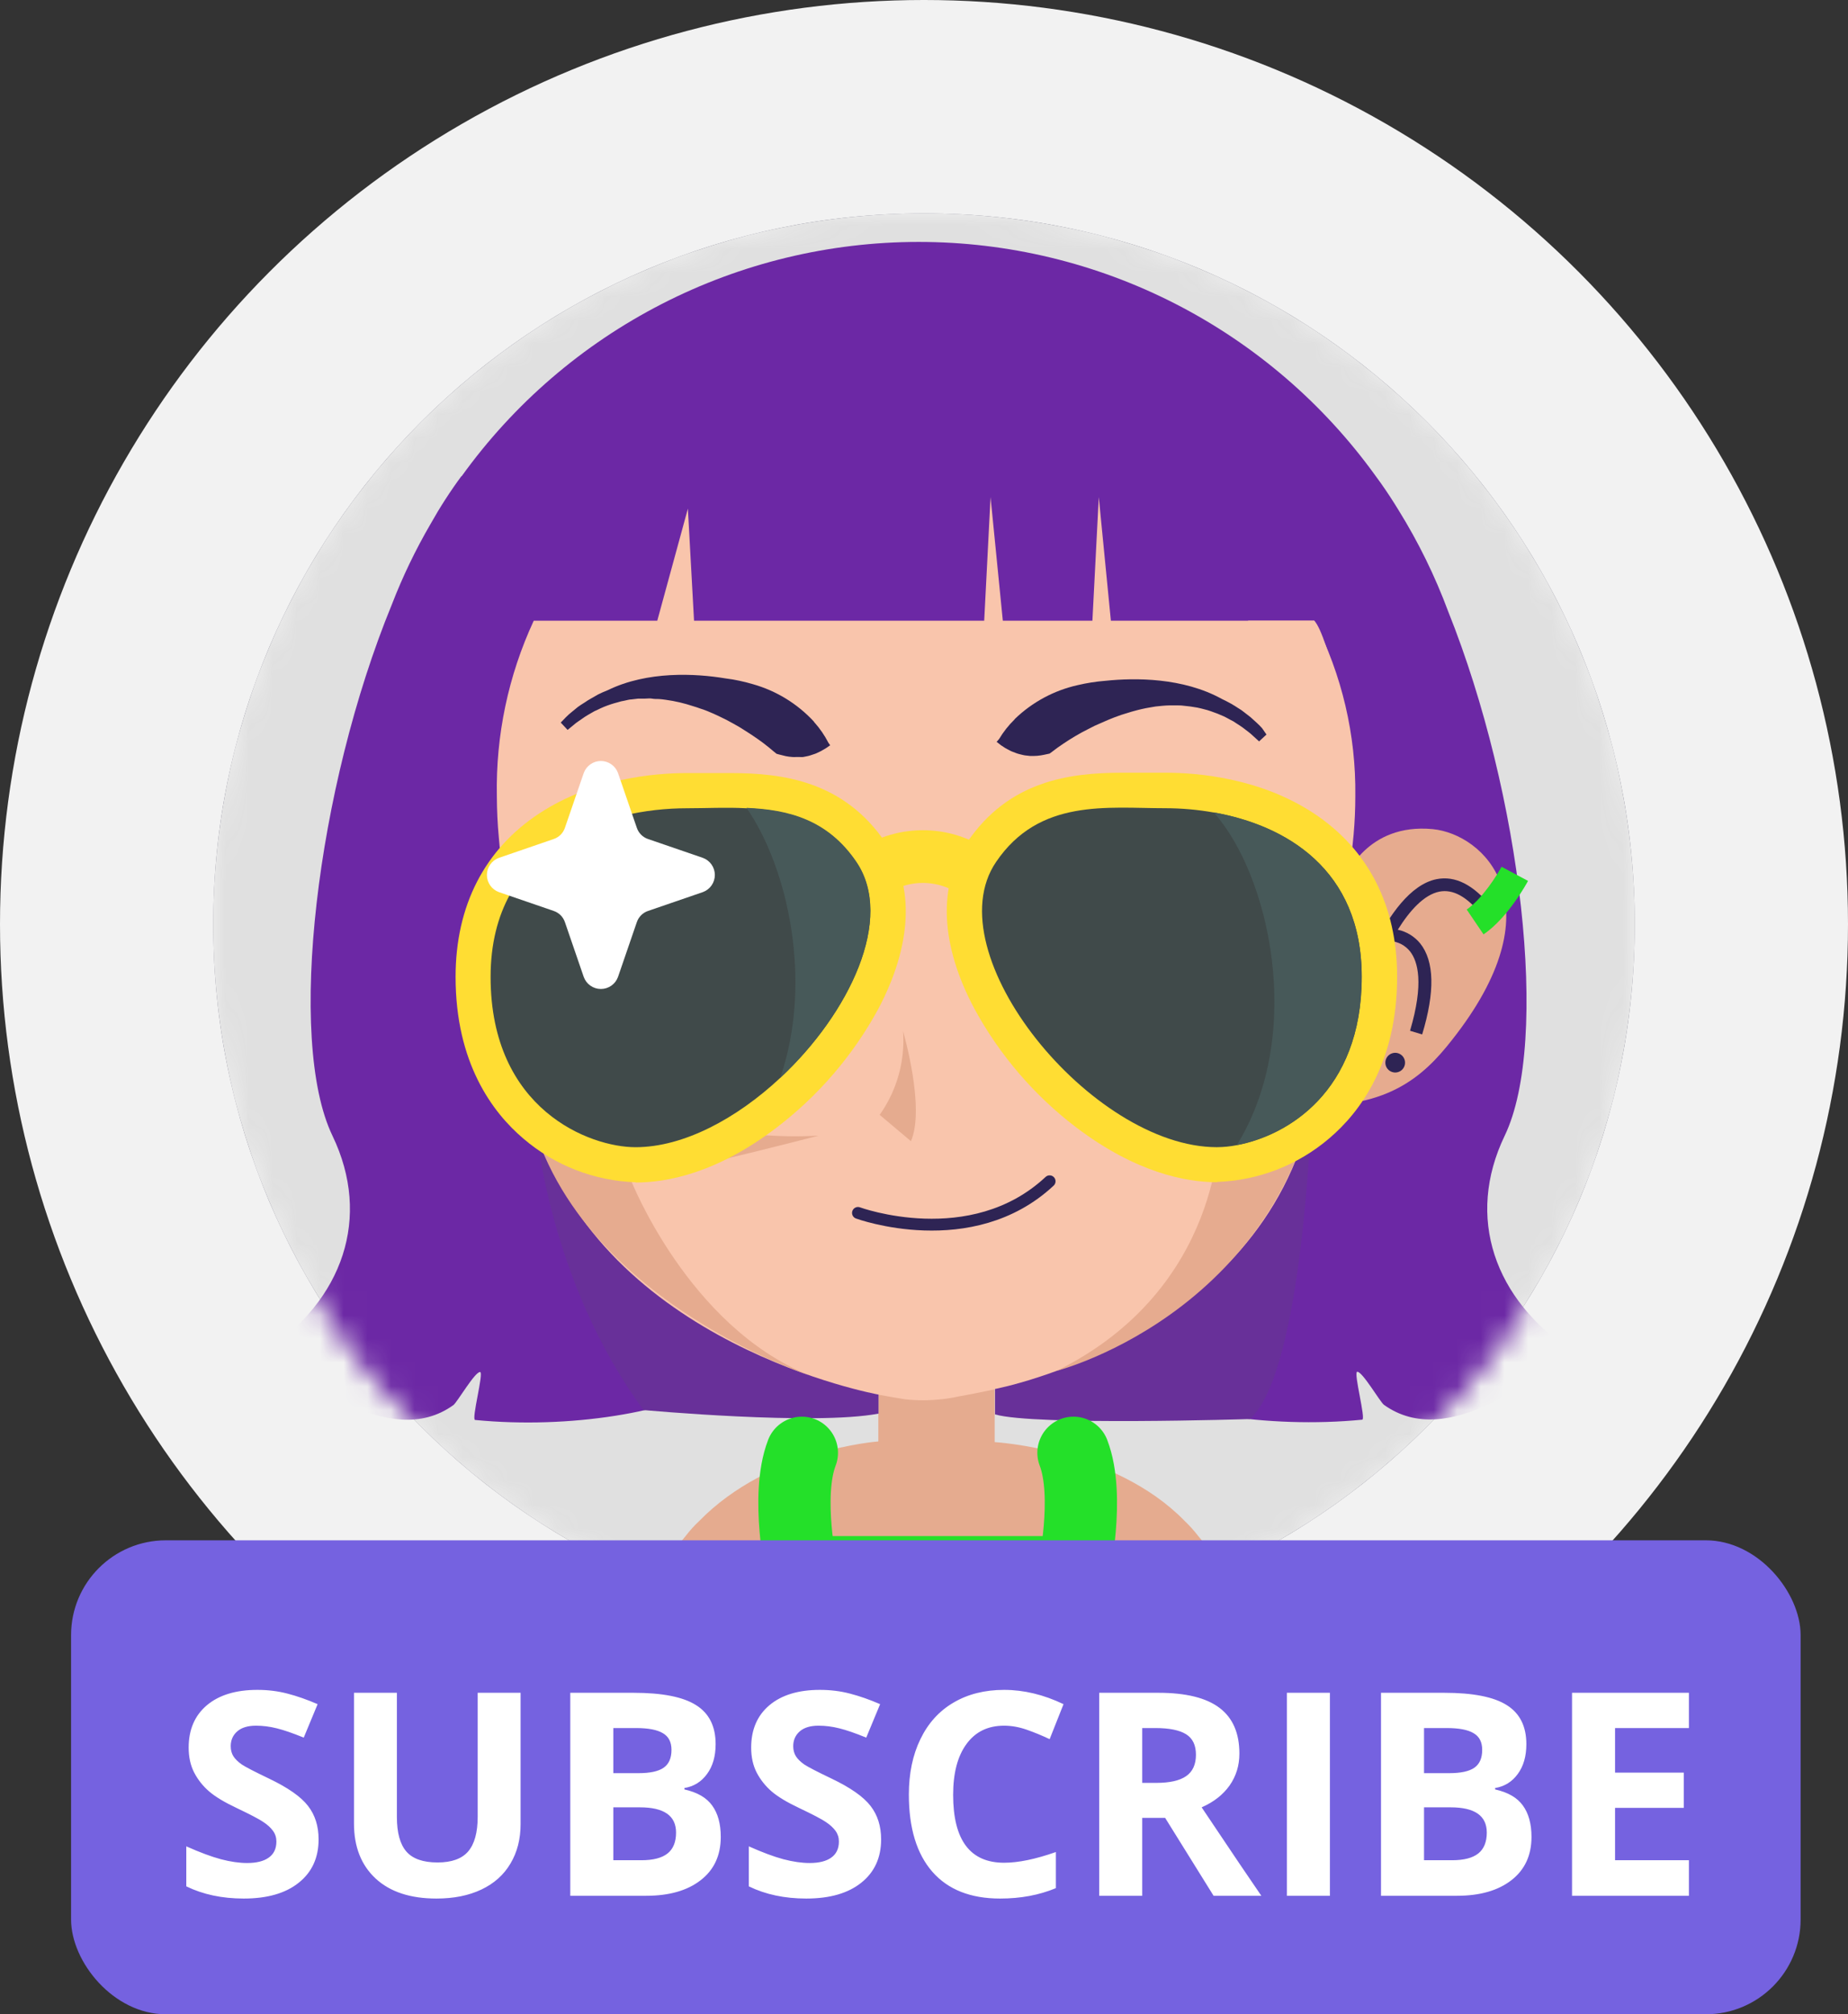 <svg width="78" height="85" viewBox="0 0 78 85" fill="none" xmlns="http://www.w3.org/2000/svg">
<rect x="0" y="0" width="78" height="85" fill="#333333" stroke="none"/>
<circle cx="39" cy="39" r="39" fill="#F2F2F2"/>
<mask id="mask0_524:9583" style="mask-type:alpha" maskUnits="userSpaceOnUse" x="9" y="9" width="60" height="60">
<path d="M39 69C55.569 69 69 55.569 69 39C69 22.431 55.569 9 39 9C22.431 9 9 22.431 9 39C9 55.569 22.431 69 39 69Z" fill="#221F3E"/>
<path d="M39 69C55.569 69 69 55.569 69 39C69 22.431 55.569 9 39 9C22.431 9 9 22.431 9 39C9 55.569 22.431 69 39 69Z" fill="white"/>
</mask>
<g mask="url(#mask0_524:9583)">
<path d="M39 69.004C55.569 69.004 69 55.573 69 39.004C69 22.436 55.569 9.004 39 9.004C22.431 9.004 9 22.436 9 39.004C9 55.573 22.431 69.004 39 69.004Z" fill="#221F3E"/>
<path d="M39 69.004C55.569 69.004 69 55.573 69 39.004C69 22.436 55.569 9.004 39 9.004C22.431 9.004 9 22.436 9 39.004C9 55.573 22.431 69.004 39 69.004Z" fill="#E0E0E0"/>
<path d="M68.779 84.888C68.02 83.024 63.885 82.914 62.291 81.84C61.132 77.471 50.573 64.817 50.573 64.817C50.397 64.589 50.204 64.374 49.995 64.176C47.031 61.139 41.983 60.856 41.983 60.856V56.93H37.072V60.828C37.072 60.828 32.47 61.151 29.509 64.188C29.299 64.385 29.106 64.6 28.931 64.829C28.931 64.829 18.374 77.471 17.218 81.84C15.624 82.914 11.489 83.024 10.73 84.888C9.38 88.201 13.154 88.282 15.306 87.846C15.055 87.961 14.852 88.162 14.734 88.411C14.615 88.661 14.589 88.945 14.659 89.213C16.349 90.279 18.472 88.172 19.302 86.887C19.943 85.896 20.05 84.937 20.018 83.882C23.912 81.545 33.308 68.128 33.308 68.128L33.328 68.096L34.128 68.694L35.74 66.224V67.053H43.633L43.382 65.649L45.37 68.694L46.17 68.096L46.19 68.128C46.19 68.128 55.585 81.545 59.48 83.882C59.448 84.937 59.555 85.904 60.196 86.887C61.025 88.172 63.149 90.279 64.839 89.213C64.909 88.945 64.882 88.661 64.764 88.411C64.646 88.162 64.443 87.961 64.192 87.846C66.356 88.282 70.129 88.201 68.779 84.888Z" fill="#E5AB8F"/>
<path d="M38.997 17.596C28.917 17.596 20.744 23.564 20.744 33.644C20.744 34.234 20.772 34.812 20.828 35.378H20.744C20.744 35.378 21.799 43.346 22.515 46.775C23.451 51.259 25.653 57.037 38.177 59.045C38.695 59.106 39.219 59.106 39.737 59.045H39.76C40.005 59.018 40.248 58.978 40.488 58.924C52.333 56.809 54.477 51.172 55.395 46.79C55.918 44.291 56.618 39.388 56.961 36.906C57.153 35.835 57.25 34.75 57.25 33.662C57.247 23.564 49.077 17.596 38.997 17.596Z" fill="#F9C5AC"/>
<path d="M53.315 40.48C53.315 43.133 50.981 45.285 48.101 45.285C45.22 45.285 42.9 43.133 42.9 40.48C42.9 37.828 45.238 35.679 48.101 35.679C50.964 35.679 53.315 37.828 53.315 40.48Z" fill="white"/>
<path d="M52.174 40.36C52.174 43.082 50.307 45.272 48.002 45.272C45.696 45.272 43.83 43.067 43.83 40.36C43.83 37.653 45.699 35.449 48.002 35.449C50.304 35.449 52.174 37.642 52.174 40.36Z" fill="#2E2454"/>
<path d="M48.099 34.236C45.21 34.236 42.633 36.649 41.842 39.437L42.925 39.746C43.232 38.673 43.864 37.722 44.733 37.024C45.603 36.325 46.668 35.914 47.782 35.846C48.895 35.777 50.002 36.056 50.951 36.643C51.899 37.231 52.642 38.097 53.077 39.125L55.002 37.634C53.979 35.213 50.731 34.236 48.099 34.236Z" fill="#2E2454"/>
<path d="M53.27 30.729C53.197 30.646 53.118 30.568 53.036 30.494L52.791 30.272C52.704 30.2 52.614 30.136 52.528 30.067L52.395 29.966L52.253 29.876C52.158 29.816 52.065 29.752 51.964 29.697C51.863 29.642 51.704 29.556 51.571 29.495C49.928 28.588 47.905 28.599 46.66 28.729C46.262 28.76 45.867 28.822 45.478 28.914C44.486 29.137 43.574 29.628 42.841 30.333L42.815 30.367C42.566 30.611 42.349 30.886 42.17 31.185L42.066 31.306L42.153 31.373C42.183 31.4 42.215 31.425 42.248 31.448L42.376 31.532C42.416 31.56 42.458 31.585 42.503 31.607L42.627 31.673C42.67 31.696 42.714 31.715 42.76 31.731L42.896 31.783C42.942 31.8 42.989 31.815 43.037 31.826L43.182 31.861C43.23 31.873 43.279 31.881 43.329 31.884L43.479 31.901C43.529 31.904 43.579 31.904 43.629 31.901C43.726 31.901 43.823 31.893 43.918 31.878C44.017 31.861 44.112 31.844 44.207 31.821L44.303 31.8L44.409 31.722C44.47 31.673 44.56 31.61 44.635 31.552L44.883 31.381C45.051 31.269 45.221 31.159 45.395 31.058C45.568 30.957 45.747 30.856 45.926 30.769L46.198 30.63L46.487 30.503C46.672 30.419 46.856 30.341 47.044 30.269C47.232 30.197 47.426 30.131 47.622 30.076C47.717 30.044 47.813 30.018 47.911 29.992C48.009 29.966 48.105 29.94 48.2 29.92C48.295 29.899 48.396 29.876 48.489 29.862L48.778 29.813C48.974 29.793 49.173 29.769 49.373 29.767C49.474 29.767 49.572 29.767 49.662 29.767C49.751 29.767 49.858 29.767 49.951 29.781C50.043 29.795 50.147 29.798 50.239 29.813L50.529 29.859C50.627 29.876 50.722 29.905 50.817 29.928L50.962 29.966L51.103 30.012C51.293 30.076 51.479 30.149 51.661 30.232C51.751 30.275 51.837 30.324 51.927 30.373L52.06 30.442L52.187 30.526C52.273 30.581 52.357 30.633 52.441 30.694L52.684 30.879C52.765 30.941 52.842 31.007 52.915 31.078L53.143 31.286L53.455 30.997L53.27 30.729Z" fill="#2E2454"/>
<path d="M23.885 30.267C23.962 30.188 24.044 30.115 24.13 30.047L24.387 29.836C24.477 29.77 24.572 29.709 24.676 29.645L24.815 29.553L24.959 29.469C25.058 29.414 25.153 29.356 25.248 29.304C25.344 29.252 25.517 29.18 25.653 29.125C27.328 28.308 29.351 28.418 30.602 28.625C30.999 28.675 31.391 28.757 31.775 28.871C32.759 29.148 33.647 29.691 34.343 30.44L34.366 30.474C34.602 30.736 34.803 31.028 34.964 31.341L35.039 31.451L34.95 31.512C34.917 31.537 34.884 31.56 34.849 31.581L34.719 31.656C34.677 31.683 34.634 31.706 34.589 31.725L34.462 31.786C34.417 31.805 34.372 31.822 34.326 31.835L34.187 31.881C34.14 31.896 34.091 31.908 34.043 31.916L33.898 31.945C33.848 31.949 33.798 31.949 33.748 31.945H33.598C33.548 31.949 33.497 31.949 33.447 31.945C33.35 31.939 33.254 31.927 33.158 31.907L32.87 31.835L32.777 31.809L32.673 31.725C32.615 31.673 32.529 31.604 32.454 31.543C32.379 31.483 32.298 31.419 32.22 31.358C32.058 31.24 31.893 31.119 31.723 31.009C31.552 30.899 31.385 30.789 31.211 30.683L30.945 30.532L30.68 30.388C30.498 30.295 30.316 30.209 30.134 30.125C29.952 30.041 29.761 29.966 29.556 29.9C29.463 29.865 29.368 29.833 29.267 29.804C29.166 29.775 29.073 29.741 28.978 29.715L28.689 29.64L28.4 29.579C28.204 29.547 28.007 29.512 27.808 29.498C27.71 29.498 27.609 29.498 27.519 29.481C27.43 29.463 27.32 29.481 27.23 29.481C27.141 29.481 27.031 29.481 26.941 29.481L26.652 29.515C26.554 29.515 26.459 29.55 26.363 29.567L26.216 29.596L26.072 29.637C25.875 29.687 25.682 29.751 25.494 29.827C25.401 29.865 25.312 29.908 25.219 29.952L25.084 30.015L24.954 30.09C24.864 30.142 24.774 30.191 24.691 30.246L24.439 30.42C24.354 30.475 24.273 30.537 24.197 30.605L23.957 30.801L23.668 30.492L23.885 30.267Z" fill="#2E2454"/>
<path d="M23.717 40.48C23.717 43.133 26.051 45.285 28.917 45.285C31.783 45.285 34.117 43.133 34.117 40.48C34.117 37.828 31.783 35.679 28.917 35.679C26.051 35.679 23.717 37.828 23.717 40.48Z" fill="white"/>
<path d="M24.863 40.36C24.863 43.082 26.73 45.272 29.032 45.272C31.335 45.272 33.204 43.067 33.204 40.36C33.204 37.653 31.338 35.449 29.032 35.449C26.727 35.449 24.863 37.642 24.863 40.36Z" fill="#2E2454"/>
<path d="M28.928 34.236C31.817 34.236 34.394 36.649 35.186 39.437L34.1 39.746C33.794 38.673 33.162 37.722 32.293 37.023C31.423 36.324 30.358 35.912 29.245 35.844C28.131 35.776 27.024 36.055 26.076 36.642C25.128 37.23 24.385 38.097 23.95 39.125L22.023 37.634C23.046 35.213 26.302 34.236 28.928 34.236Z" fill="#2E2454"/>
<path d="M36.213 51.184C36.213 51.184 40.994 52.938 44.302 49.849" stroke="#2E2454" stroke-width="0.5" stroke-miterlimit="10" stroke-linecap="round"/>
<path d="M38.449 48.158L37.129 47.046C37.856 46.02 38.205 44.775 38.117 43.521C38.117 43.521 39.062 46.739 38.449 48.158Z" fill="#E5AB8F"/>
<path d="M63.509 47.928C65.43 43.933 64.214 33.512 61.123 25.798C60.57 24.311 59.87 22.882 59.034 21.534C58.988 21.456 58.938 21.378 58.889 21.3C58.884 21.292 58.879 21.285 58.875 21.277C58.612 20.858 58.34 20.459 58.063 20.086C55.861 17.028 52.962 14.537 49.607 12.819C46.252 11.102 42.536 10.207 38.767 10.209C34.998 10.21 31.283 11.108 27.93 12.829C24.576 14.549 21.68 17.043 19.48 20.104V20.086C19.003 20.733 18.567 21.408 18.174 22.109C17.54 23.197 16.993 24.334 16.539 25.509C13.361 33.249 12.087 43.886 14.034 47.931C15.689 51.375 14.476 54.865 11.168 57.046C12.737 58.034 16.415 61.247 19.136 59.294C19.298 59.175 20.049 57.875 20.266 57.898C20.427 57.919 19.89 59.895 20.052 59.921C24.036 60.311 28.361 59.597 30.415 58.323C29.704 57.456 28.97 56.624 28.228 55.783L28.3 55.815C24.198 53.186 23.065 49.728 22.458 46.813C21.742 43.361 21.054 35.34 21.054 35.34C21 34.763 20.973 34.178 20.971 33.587C20.922 31.036 21.454 28.508 22.528 26.194H27.742L29.034 21.464L29.294 26.194H41.541L41.809 20.976L42.327 26.194H46.108L46.377 20.976L46.888 26.194H55.472C56.641 28.481 57.236 31.018 57.205 33.587C57.205 34.682 57.108 35.776 56.916 36.854C56.572 39.35 55.873 44.288 55.35 46.801C54.723 49.826 53.524 53.446 49.035 56.096C48.394 56.829 47.752 57.566 47.134 58.311C49.188 59.586 53.513 60.299 57.497 59.909C57.659 59.892 57.121 57.916 57.283 57.887C57.5 57.864 58.251 59.164 58.413 59.282C61.134 61.235 64.812 58.023 66.381 57.034C63.067 54.85 61.854 51.372 63.509 47.928Z" fill="url(#paint0_linear_524:9583)"/>
<path d="M22.623 47.51C22.623 47.51 23.129 54.022 27.162 59.503C27.162 59.503 34.384 60.167 37.08 59.653V58.85C37.08 58.85 25.428 56.755 22.623 47.51Z" fill="#683099"/>
<path d="M55.354 46.798C55.354 46.798 55.016 57.886 52.754 59.882C52.754 59.882 43.639 60.171 41.998 59.686V58.614C41.998 58.614 53.245 56.479 55.354 46.798Z" fill="#683099"/>
<path d="M56.797 37.01C56.797 37.01 57.684 34.722 60.472 34.988C62.636 35.202 65.672 38.122 61.486 43.626C60.359 45.102 58.929 46.752 55.332 46.642L56.141 41.549L56.797 37.01Z" fill="#E6AB8F"/>
<path d="M60.633 37.1C58.411 37.548 57.013 42.393 56.955 42.59L57.469 42.737C57.775 41.689 58.188 40.676 58.7 39.712C58.858 39.726 59.012 39.772 59.152 39.846C59.292 39.922 59.416 40.024 59.515 40.148C59.844 40.567 60.11 41.486 59.515 43.497L60.026 43.653C60.572 41.853 60.543 40.562 59.942 39.81C59.702 39.517 59.369 39.313 58.998 39.233C59.509 38.412 60.11 37.756 60.751 37.626C61.329 37.514 61.907 37.834 62.517 38.586L62.932 38.253C62.184 37.332 61.419 36.944 60.633 37.1Z" fill="#2E2454"/>
<path d="M63.377 36.576C63.189 36.928 62.556 37.939 61.906 38.381L62.617 39.43C63.657 38.725 64.46 37.237 64.495 37.174L63.377 36.576Z" fill="#24E029"/>
<path d="M58.018 45.173C57.963 45.293 57.874 45.395 57.761 45.464C57.649 45.534 57.518 45.569 57.386 45.564C57.253 45.56 57.125 45.516 57.018 45.439C56.91 45.362 56.828 45.255 56.781 45.131C56.735 45.007 56.726 44.872 56.756 44.743C56.786 44.614 56.853 44.497 56.95 44.406C57.046 44.315 57.167 44.255 57.298 44.233C57.428 44.212 57.562 44.229 57.683 44.283C57.764 44.319 57.836 44.371 57.897 44.435C57.958 44.5 58.005 44.575 58.036 44.658C58.067 44.741 58.081 44.829 58.078 44.917C58.075 45.005 58.055 45.092 58.018 45.173Z" fill="#24E029"/>
<path d="M59.267 45.016C59.233 45.09 59.178 45.154 59.108 45.197C59.038 45.24 58.957 45.262 58.875 45.259C58.793 45.256 58.713 45.229 58.646 45.181C58.58 45.133 58.528 45.067 58.499 44.99C58.47 44.913 58.465 44.829 58.483 44.749C58.502 44.669 58.544 44.596 58.604 44.54C58.664 44.484 58.739 44.447 58.82 44.433C58.901 44.419 58.984 44.43 59.059 44.464C59.109 44.486 59.154 44.518 59.192 44.558C59.229 44.598 59.259 44.645 59.278 44.697C59.297 44.748 59.306 44.802 59.304 44.857C59.303 44.912 59.29 44.966 59.267 45.016Z" fill="#2E2454"/>
<path d="M34.553 47.923C34.553 47.923 29.393 49.261 26.629 49.798C26.629 49.798 29.044 55.961 34.14 58.029C34.14 58.029 22.023 54.103 22.023 44.139C22.023 44.144 27.377 48.331 34.553 47.923Z" fill="#E6AB8F"/>
<path d="M55.47 26.191H52.674C52.674 26.191 53.731 28.138 53.699 28.67H52.174L57.085 31.559C57.085 31.559 56.065 26.786 55.47 26.191Z" fill="#F9C5AC"/>
<path d="M51.467 47.567C51.467 47.567 51.646 54.362 44.605 57.846C44.605 57.846 55.006 55.188 55.957 43.661C55.957 43.661 52.94 47.408 51.467 47.567Z" fill="#E6AB8F"/>
<path d="M33.845 66.354C33.845 66.354 33.14 63.141 33.845 61.307" stroke="#24E029" stroke-width="3.05" stroke-miterlimit="10" stroke-linecap="round"/>
<path d="M45.309 66.354C45.309 66.354 46.014 63.141 45.309 61.307" stroke="#24E029" stroke-width="3.05" stroke-miterlimit="10" stroke-linecap="round"/>
<path d="M49.14 75.252V75.211C49.14 75.168 49.123 75.13 49.117 75.087L49.1 75C49.077 74.888 49.057 74.775 49.033 74.668V74.633C48.901 73.969 48.771 73.371 48.646 72.851L47.225 68.162L47.208 68.096C46.835 67.177 46.217 64.822 44.261 64.822H35.134C32.716 64.822 31.806 69.841 31.794 69.867L31.217 71.736L30.445 75.295C31.887 74.993 33.344 74.772 34.811 74.631C35.721 74.555 36.726 74.515 37.971 74.515C40.141 74.515 42.62 74.636 44.905 74.865L49.192 75.48L49.14 75.252Z" fill="#24E029"/>
<path d="M39.561 67.869L38.902 68.522H42.999L43.658 67.869H39.561Z" fill="white"/>
<path d="M37.261 70.882H40.615L40.962 70.538L41.283 70.217H38.215L38.451 69.983L38.951 69.486H42.019L42.675 68.834H38.593L37.059 70.359C37.017 70.401 36.988 70.454 36.975 70.512C36.963 70.57 36.968 70.631 36.989 70.686C37.011 70.742 37.048 70.79 37.096 70.825C37.144 70.859 37.202 70.879 37.261 70.882Z" fill="white"/>
<path d="M32.194 68.284C32.194 68.284 32 72.802 34.505 74.666L30.42 75.278C30.42 75.278 31.5 69.789 32.194 68.284Z" fill="#1D9E1D"/>
<path d="M47.21 68.162C47.21 68.162 47.288 73.755 44.898 74.865L49.313 75.555C49.313 75.555 48.108 69.858 47.21 68.162Z" fill="#94D394"/>
<path d="M40.277 37.601C39.871 37.376 39.416 37.258 38.952 37.258C38.489 37.258 38.033 37.376 37.627 37.601L36.559 35.654C37.291 35.247 38.115 35.034 38.952 35.034C39.79 35.034 40.614 35.247 41.346 35.654L40.277 37.601Z" fill="#FFDD33"/>
<path d="M26.827 49.89C25.084 49.831 23.413 49.181 22.089 48.047C20.783 46.937 19.229 44.854 19.229 41.223C19.229 38.227 20.451 35.84 22.765 34.324C25.021 32.844 27.639 32.622 28.996 32.622C29.285 32.622 29.557 32.622 29.863 32.622C30.169 32.622 30.493 32.622 30.819 32.622C33.076 32.622 35.621 32.972 37.38 35.566C38.614 37.383 38.501 39.877 37.068 42.581C36.005 44.535 34.54 46.242 32.77 47.59C30.253 49.509 28.147 49.901 26.832 49.901L26.827 49.89Z" fill="#FFDD33"/>
<path d="M32.928 45.49C31.093 47.201 28.854 48.411 26.823 48.411C24.899 48.411 20.707 46.831 20.707 41.226C20.707 35.621 25.592 34.108 28.993 34.108C29.805 34.108 30.657 34.061 31.503 34.108C33.237 34.18 34.918 34.581 36.143 36.387C37.758 38.759 35.857 42.754 32.928 45.49Z" fill="#404A4A"/>
<path d="M51.363 49.888C50.043 49.888 47.943 49.483 45.426 47.577C43.655 46.229 42.19 44.522 41.127 42.567C39.683 39.863 39.582 37.367 40.815 35.552C42.575 32.952 45.12 32.608 47.376 32.608C47.703 32.608 48.023 32.608 48.335 32.608C48.647 32.608 48.913 32.608 49.202 32.608C50.56 32.608 53.178 32.831 55.434 34.31C57.745 35.827 58.97 38.213 58.97 41.209C58.97 44.841 57.416 46.924 56.11 48.033C54.785 49.167 53.114 49.817 51.372 49.876L51.363 49.888Z" fill="#FFDD33"/>
<path d="M57.476 41.225C57.476 46.105 54.298 47.934 52.21 48.324C51.93 48.38 51.645 48.408 51.36 48.41C46.085 48.41 39.414 40.246 42.04 36.377C43.863 33.685 46.726 34.106 49.191 34.106C49.873 34.107 50.555 34.167 51.227 34.286C54.258 34.823 57.476 36.675 57.476 41.219V41.225Z" fill="#404A4A"/>
<path d="M57.474 41.22C57.474 46.1 54.296 47.929 52.207 48.319C55.119 43.575 53.55 36.861 51.225 34.281C54.255 34.818 57.474 36.67 57.474 41.215V41.22Z" fill="#475959"/>
<path d="M32.932 45.486C34.333 41.398 33.244 36.59 31.508 34.091C33.241 34.163 34.923 34.565 36.148 36.371C37.763 38.754 35.862 42.75 32.932 45.486Z" fill="#475959"/>
<path d="M27.355 38.44L29.666 37.646C29.814 37.592 29.942 37.494 30.033 37.364C30.124 37.235 30.172 37.081 30.172 36.923C30.172 36.766 30.124 36.612 30.033 36.483C29.942 36.353 29.814 36.255 29.666 36.201L27.355 35.407C27.244 35.37 27.143 35.307 27.06 35.225C26.978 35.142 26.915 35.041 26.878 34.93L26.084 32.619C26.03 32.471 25.932 32.342 25.802 32.252C25.673 32.161 25.519 32.113 25.361 32.113C25.204 32.113 25.05 32.161 24.921 32.252C24.791 32.342 24.693 32.471 24.639 32.619L23.845 34.93C23.808 35.041 23.745 35.142 23.663 35.225C23.58 35.307 23.479 35.37 23.368 35.407L21.057 36.201C20.909 36.255 20.78 36.353 20.69 36.483C20.599 36.612 20.551 36.766 20.551 36.923C20.551 37.081 20.599 37.235 20.69 37.364C20.78 37.494 20.909 37.592 21.057 37.646L23.368 38.44C23.479 38.477 23.58 38.54 23.663 38.622C23.745 38.705 23.808 38.806 23.845 38.917L24.639 41.228C24.693 41.376 24.791 41.505 24.921 41.595C25.05 41.686 25.204 41.734 25.361 41.734C25.519 41.734 25.673 41.686 25.802 41.595C25.932 41.505 26.03 41.376 26.084 41.228L26.878 38.917C26.915 38.806 26.978 38.705 27.06 38.622C27.143 38.54 27.244 38.477 27.355 38.44Z" fill="white"/>
</g>
<rect x="3" y="65" width="73" height="20" rx="4" fill="#7562E0"/>
<path d="M13.447 77.621C13.447 78.394 13.168 79.004 12.609 79.449C12.055 79.894 11.281 80.117 10.289 80.117C9.375 80.117 8.566 79.945 7.863 79.602V77.914C8.441 78.172 8.93 78.353 9.328 78.459C9.73 78.564 10.098 78.617 10.43 78.617C10.828 78.617 11.133 78.541 11.344 78.389C11.559 78.236 11.666 78.01 11.666 77.709C11.666 77.541 11.619 77.393 11.525 77.264C11.432 77.131 11.293 77.004 11.109 76.883C10.93 76.762 10.56 76.568 10.002 76.303C9.479 76.057 9.086 75.82 8.824 75.594C8.562 75.367 8.354 75.103 8.197 74.803C8.041 74.502 7.963 74.15 7.963 73.748C7.963 72.99 8.219 72.394 8.73 71.961C9.246 71.527 9.957 71.311 10.863 71.311C11.309 71.311 11.732 71.363 12.135 71.469C12.541 71.574 12.965 71.723 13.406 71.914L12.82 73.326C12.363 73.139 11.984 73.008 11.684 72.934C11.387 72.859 11.094 72.822 10.805 72.822C10.461 72.822 10.197 72.902 10.014 73.062C9.83 73.223 9.738 73.432 9.738 73.689C9.738 73.85 9.775 73.99 9.85 74.111C9.924 74.228 10.041 74.344 10.201 74.457C10.365 74.566 10.75 74.766 11.355 75.055C12.156 75.438 12.705 75.822 13.002 76.209C13.299 76.592 13.447 77.062 13.447 77.621ZM21.973 71.434V76.977C21.973 77.609 21.83 78.164 21.545 78.641C21.264 79.117 20.855 79.482 20.32 79.736C19.785 79.99 19.152 80.117 18.422 80.117C17.32 80.117 16.465 79.836 15.855 79.273C15.246 78.707 14.941 77.934 14.941 76.953V71.434H16.752V76.678C16.752 77.338 16.885 77.822 17.15 78.131C17.416 78.439 17.855 78.594 18.469 78.594C19.062 78.594 19.492 78.439 19.758 78.131C20.027 77.818 20.162 77.33 20.162 76.666V71.434H21.973ZM24.07 71.434H26.736C27.951 71.434 28.832 71.607 29.379 71.955C29.93 72.299 30.205 72.848 30.205 73.602C30.205 74.113 30.084 74.533 29.842 74.861C29.604 75.189 29.285 75.387 28.887 75.453V75.512C29.43 75.633 29.82 75.859 30.059 76.191C30.301 76.523 30.422 76.965 30.422 77.516C30.422 78.297 30.139 78.906 29.572 79.344C29.01 79.781 28.244 80 27.275 80H24.07V71.434ZM25.887 74.826H26.941C27.434 74.826 27.789 74.75 28.008 74.598C28.23 74.445 28.342 74.193 28.342 73.842C28.342 73.514 28.221 73.279 27.979 73.139C27.74 72.994 27.361 72.922 26.842 72.922H25.887V74.826ZM25.887 76.268V78.5H27.07C27.57 78.5 27.939 78.404 28.178 78.213C28.416 78.022 28.535 77.728 28.535 77.334C28.535 76.623 28.027 76.268 27.012 76.268H25.887ZM37.19 77.621C37.19 78.394 36.91 79.004 36.352 79.449C35.797 79.894 35.023 80.117 34.031 80.117C33.117 80.117 32.309 79.945 31.605 79.602V77.914C32.184 78.172 32.672 78.353 33.07 78.459C33.473 78.564 33.84 78.617 34.172 78.617C34.57 78.617 34.875 78.541 35.086 78.389C35.301 78.236 35.408 78.01 35.408 77.709C35.408 77.541 35.361 77.393 35.268 77.264C35.174 77.131 35.035 77.004 34.852 76.883C34.672 76.762 34.303 76.568 33.744 76.303C33.221 76.057 32.828 75.82 32.566 75.594C32.305 75.367 32.096 75.103 31.939 74.803C31.783 74.502 31.705 74.15 31.705 73.748C31.705 72.99 31.961 72.394 32.473 71.961C32.988 71.527 33.699 71.311 34.605 71.311C35.051 71.311 35.475 71.363 35.877 71.469C36.283 71.574 36.707 71.723 37.148 71.914L36.562 73.326C36.105 73.139 35.727 73.008 35.426 72.934C35.129 72.859 34.836 72.822 34.547 72.822C34.203 72.822 33.94 72.902 33.756 73.062C33.572 73.223 33.48 73.432 33.48 73.689C33.48 73.85 33.518 73.99 33.592 74.111C33.666 74.228 33.783 74.344 33.943 74.457C34.107 74.566 34.492 74.766 35.098 75.055C35.898 75.438 36.447 75.822 36.744 76.209C37.041 76.592 37.19 77.062 37.19 77.621ZM42.381 72.822C41.697 72.822 41.168 73.08 40.793 73.596C40.418 74.107 40.23 74.822 40.23 75.74C40.23 77.65 40.947 78.606 42.381 78.606C42.982 78.606 43.711 78.455 44.566 78.154V79.678C43.863 79.971 43.078 80.117 42.211 80.117C40.965 80.117 40.012 79.74 39.352 78.986C38.691 78.228 38.361 77.143 38.361 75.728C38.361 74.838 38.523 74.059 38.848 73.391C39.172 72.719 39.637 72.205 40.242 71.85C40.852 71.49 41.565 71.311 42.381 71.311C43.213 71.311 44.049 71.512 44.889 71.914L44.303 73.391C43.982 73.238 43.66 73.106 43.336 72.992C43.012 72.879 42.693 72.822 42.381 72.822ZM48.211 75.236H48.797C49.371 75.236 49.795 75.141 50.068 74.949C50.342 74.758 50.478 74.457 50.478 74.047C50.478 73.641 50.338 73.352 50.057 73.18C49.779 73.008 49.348 72.922 48.762 72.922H48.211V75.236ZM48.211 76.713V80H46.395V71.434H48.891C50.055 71.434 50.916 71.647 51.475 72.072C52.033 72.494 52.312 73.137 52.312 74C52.312 74.504 52.174 74.953 51.897 75.348C51.619 75.738 51.227 76.045 50.719 76.268C52.008 78.193 52.848 79.438 53.238 80H51.223L49.178 76.713H48.211ZM54.316 80V71.434H56.133V80H54.316ZM58.289 71.434H60.955C62.17 71.434 63.051 71.607 63.598 71.955C64.148 72.299 64.424 72.848 64.424 73.602C64.424 74.113 64.303 74.533 64.061 74.861C63.822 75.189 63.504 75.387 63.105 75.453V75.512C63.648 75.633 64.039 75.859 64.277 76.191C64.519 76.523 64.641 76.965 64.641 77.516C64.641 78.297 64.357 78.906 63.791 79.344C63.228 79.781 62.463 80 61.494 80H58.289V71.434ZM60.105 74.826H61.16C61.652 74.826 62.008 74.75 62.227 74.598C62.449 74.445 62.56 74.193 62.56 73.842C62.56 73.514 62.44 73.279 62.197 73.139C61.959 72.994 61.58 72.922 61.06 72.922H60.105V74.826ZM60.105 76.268V78.5H61.289C61.789 78.5 62.158 78.404 62.397 78.213C62.635 78.022 62.754 77.728 62.754 77.334C62.754 76.623 62.246 76.268 61.23 76.268H60.105ZM71.285 80H66.352V71.434H71.285V72.922H68.168V74.803H71.068V76.291H68.168V78.5H71.285V80Z" fill="white"/>
<defs>
<linearGradient id="paint0_linear_524:9583" x1="1616.76" y1="5399.1" x2="12166.3" y2="5399.1" gradientUnits="userSpaceOnUse">
<stop stop-color="#6C28A5"/>
<stop offset="1" stop-color="#A96AD8"/>
</linearGradient>
</defs>
</svg>
